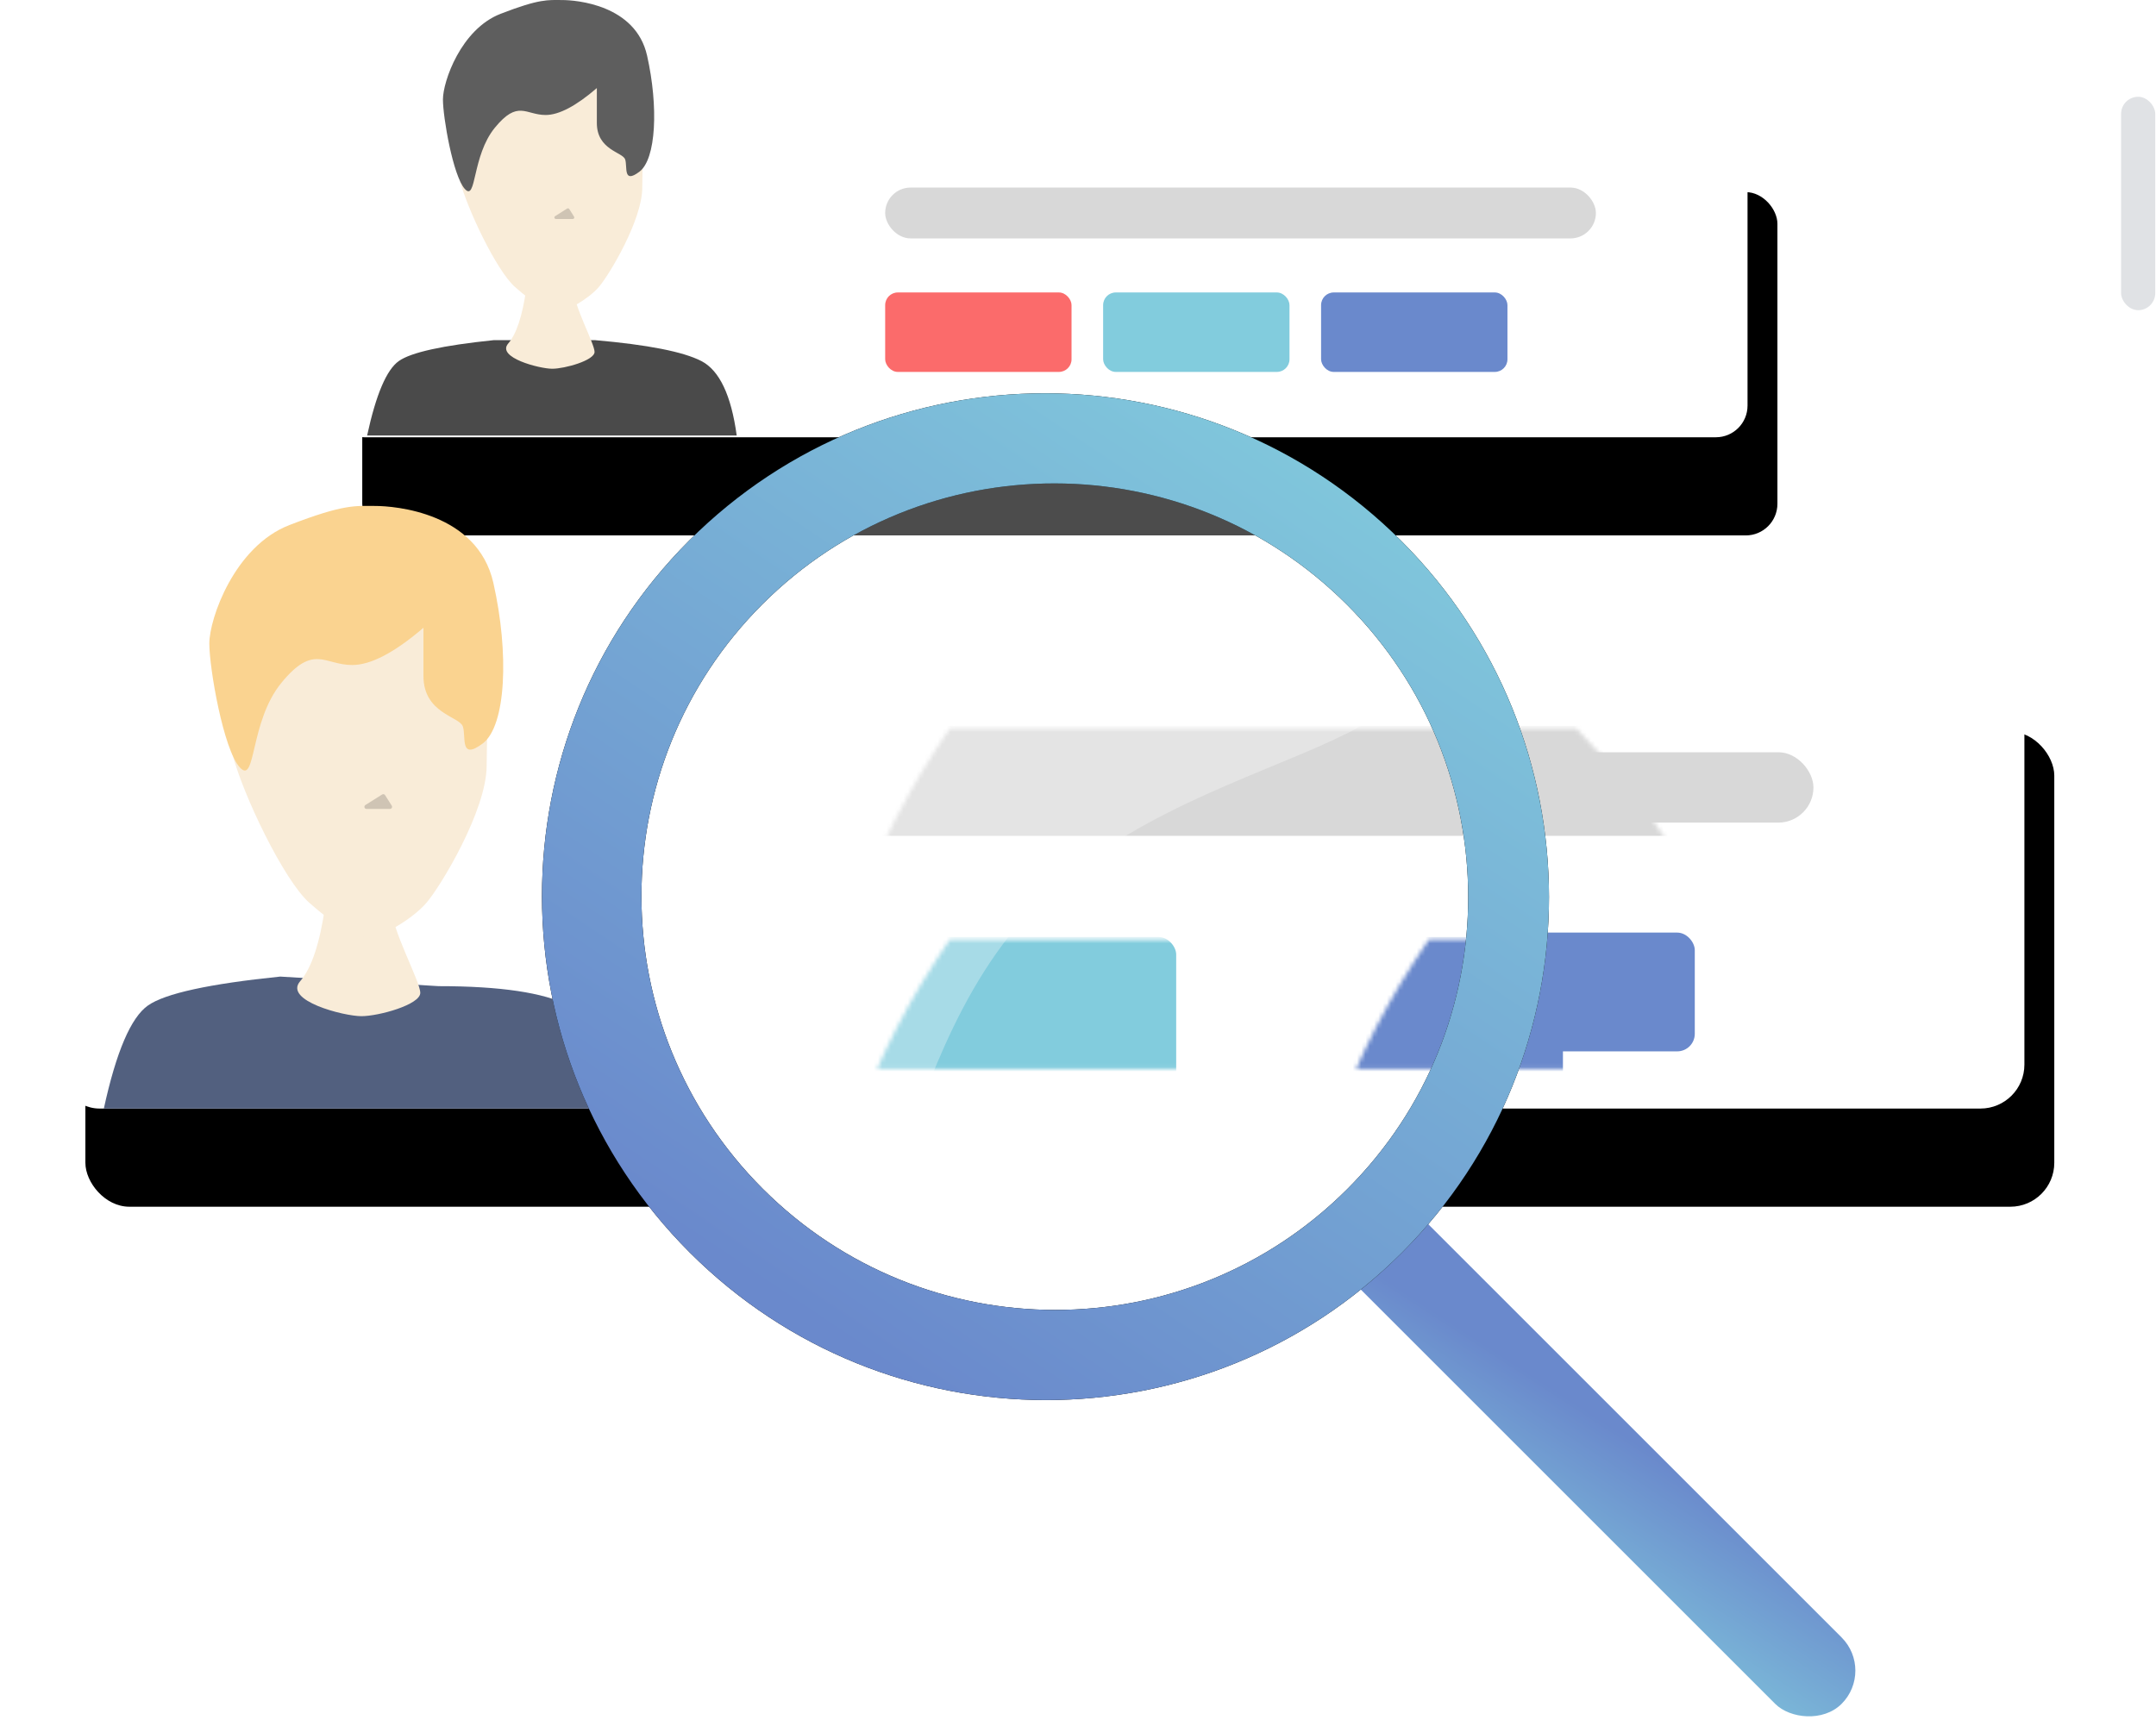 <?xml version="1.0" encoding="UTF-8"?>
<svg width="505px" height="403px" viewBox="0 0 505 403" version="1.1" xmlns="http://www.w3.org/2000/svg" xmlns:xlink="http://www.w3.org/1999/xlink">
    <!-- Generator: sketchtool 50.2 (55047) - http://www.bohemiancoding.com/sketch -->
    <title>30210BEF-08ED-460B-B415-2287576143B9</title>
    <desc>Created with sketchtool.</desc>
    <defs>
        <rect id="path-1" x="0" y="22.009" width="331.471" height="80.438" rx="7.413"></rect>
        <filter x="-10.4%" y="-26.7%" width="125.0%" height="206.9%" filterUnits="objectBoundingBox" id="filter-2">
            <feOffset dx="7" dy="23" in="SourceAlpha" result="shadowOffsetOuter1"></feOffset>
            <feGaussianBlur stdDeviation="10" in="shadowOffsetOuter1" result="shadowBlurOuter1"></feGaussianBlur>
            <feColorMatrix values="0 0 0 0 0.2   0 0 0 0 0.251   0 0 0 0 0.318  0 0 0 0.15 0" type="matrix" in="shadowBlurOuter1"></feColorMatrix>
        </filter>
        <path d="M5.107,6.285 C-0.67,13.575 -0.12,25.082 1.622,31.933 C3.365,38.784 10.278,53.336 14.613,57.187 C18.949,61.038 22.316,63.03 24.45,63.03 C26.583,63.03 31.851,60.021 34.286,57.187 C36.721,54.352 44.439,41.484 44.439,33.933 C44.439,26.383 45.629,11.256 42.534,6.285 C39.439,1.314 28.724,0.114 24.059,0.114 C19.395,0.114 9.997,0.114 5.107,6.285 Z" id="path-3"></path>
        <rect id="path-5" x="0" y="29.89" width="461.176" height="111.313" rx="10.296"></rect>
        <filter x="-7.5%" y="-19.3%" width="118.0%" height="177.3%" filterUnits="objectBoundingBox" id="filter-6">
            <feOffset dx="7" dy="23" in="SourceAlpha" result="shadowOffsetOuter1"></feOffset>
            <feGaussianBlur stdDeviation="10" in="shadowOffsetOuter1" result="shadowBlurOuter1"></feGaussianBlur>
            <feColorMatrix values="0 0 0 0 0.2   0 0 0 0 0.251   0 0 0 0 0.318  0 0 0 0.15 0" type="matrix" in="shadowBlurOuter1"></feColorMatrix>
        </filter>
        <path d="M7.105,8.698 C-0.933,18.786 -0.166,34.709 2.257,44.19 C4.681,53.671 14.299,73.808 20.331,79.137 C26.364,84.466 31.048,87.223 34.017,87.223 C36.986,87.223 44.314,83.06 47.702,79.137 C51.09,75.214 61.829,57.406 61.829,46.958 C61.829,36.51 63.484,15.577 59.178,8.698 C54.872,1.819 39.964,0.158 33.474,0.158 C26.984,0.158 13.909,0.158 7.105,8.698 Z" id="path-7"></path>
        <path d="M29.326,0.588 L176.043,0.588 C202.305,27.817 215.437,55.491 215.437,83.609 C215.437,111.728 204.441,138.395 182.451,163.612 L30.791,163.612 C10.837,135.767 0.861,108.597 0.861,82.1 C0.861,55.603 10.349,28.432 29.326,0.588 Z" id="path-9"></path>
        <linearGradient x1="-69.752%" y1="100%" x2="0%" y2="-7.267%" id="linearGradient-11">
            <stop stop-color="#82CCDD" offset="0%"></stop>
            <stop stop-color="#6A89CC" offset="100%"></stop>
        </linearGradient>
        <linearGradient x1="111.346%" y1="50%" x2="5.022%" y2="71.01%" id="linearGradient-12">
            <stop stop-color="#82CCDD" offset="0%"></stop>
            <stop stop-color="#6A89CC" offset="100%"></stop>
        </linearGradient>
        <path d="M117.868,236.025 C52.771,236.025 0,183.189 0,118.012 C0,52.836 52.771,0 117.868,0 C182.964,0 235.735,52.836 235.735,118.012 C235.735,183.189 182.964,236.025 117.868,236.025 Z M119.412,216.442 C172.853,216.442 216.176,173.066 216.176,119.558 C216.176,66.051 172.853,22.675 119.412,22.675 C65.97,22.675 22.647,66.051 22.647,119.558 C22.647,173.066 65.97,216.442 119.412,216.442 Z" id="path-13"></path>
        <filter x="-7.6%" y="-7.6%" width="115.3%" height="115.3%" filterUnits="objectBoundingBox" id="filter-14">
            <feOffset dx="0" dy="0" in="SourceAlpha" result="shadowOffsetOuter1"></feOffset>
            <feGaussianBlur stdDeviation="6" in="shadowOffsetOuter1" result="shadowBlurOuter1"></feGaussianBlur>
            <feColorMatrix values="0 0 0 0 0   0 0 0 0 0   0 0 0 0 0  0 0 0 0.2 0" type="matrix" in="shadowBlurOuter1"></feColorMatrix>
        </filter>
    </defs>
    <g id="UI-Landing" stroke="none" stroke-width="1" fill="none" fill-rule="evenodd">
        <g id="landing-page-employeur-idea1" transform="translate(-759, -368)">
            <g id="Group-14" transform="translate(759, 368)">
                <g id="Group-10" transform="translate(77.853, 0)">
                    <g id="Rectangle-28">
                        <use fill="black" fill-opacity="1" filter="url(#filter-2)" xlink:href="#path-1"></use>
                        <use fill="#FFFFFF" fill-rule="evenodd" xlink:href="#path-1"></use>
                    </g>
                    <g id="Group-24" transform="translate(8.139, 0)">
                        <path d="M29.691,79.693 C17.72,80.926 10.299,82.557 7.428,84.586 C4.556,86.614 2.08,92.431 0,102.037 L86.567,102.037 C85.279,92.585 82.514,86.767 78.274,84.586 C74.034,82.404 65.727,80.773 53.352,79.693 L29.691,79.693 Z" id="Path-93" fill="#4A4A4A"></path>
                        <path d="M37.254,67.776 C36.366,74.044 34.966,78.275 33.057,80.471 C30.192,83.764 40.406,86.396 43.352,86.396 C46.298,86.396 53.272,84.44 53.272,82.455 C53.272,80.471 48.364,71.644 48.364,67.776 C46.013,67.776 42.309,67.776 37.254,67.776 Z" id="Path-91" fill="#F9ECD8"></path>
                        <g id="Group-23" transform="translate(17.757, 0)">
                            <g id="Path-88" transform="translate(2.249, 10.038)">
                                <mask id="mask-4" fill="white">
                                    <use xlink:href="#path-3"></use>
                                </mask>
                                <use id="Mask" fill="#F9ECD8" xlink:href="#path-3"></use>
                                <path d="" id="Path-86" stroke="#979797" stroke-width="0.572" mask="url(#mask-4)"></path>
                            </g>
                            <path d="M36.05,20.634 C31.175,24.839 27.176,26.942 24.051,26.942 C19.364,26.942 17.58,23.294 12.159,29.926 C6.739,36.557 7.898,47.33 5.132,44.276 C2.365,41.222 4.12514255e-16,27.486 0,23.294 C0,19.103 4.22,6.851 13.477,3.248 C22.733,-0.355 24.641,0.01 27.914,0.01 C31.186,0.01 45.136,1.095 47.819,13.035 C50.503,24.974 49.954,37.265 46.024,40.229 C42.093,43.193 43.266,39.052 42.68,37.34 C42.093,35.628 36.05,35.151 36.05,28.805 C36.05,24.574 36.05,21.85 36.05,20.634 Z" id="Path-87" fill="#5E5E5E"></path>
                            <path d="M29.096,48.862 L26.268,50.65 C26.102,50.755 26.052,50.975 26.157,51.141 C26.222,51.244 26.336,51.307 26.458,51.307 L30.413,51.307 C30.609,51.307 30.769,51.148 30.769,50.951 C30.769,50.884 30.75,50.818 30.714,50.762 L29.588,48.973 C29.483,48.806 29.263,48.757 29.097,48.861 C29.097,48.861 29.096,48.862 29.096,48.862 Z" id="Path-90" fill="#000000" opacity="0.17"></path>
                        </g>
                    </g>
                    <rect id="Rectangle-29" fill="#D8D8D8" x="129.481" y="43.943" width="166.475" height="11.917" rx="5.958"></rect>
                    <rect id="Rectangle-4" fill="#FB6B6B" x="129.481" y="68.521" width="43.653" height="18.62" rx="2.965"></rect>
                    <rect id="Rectangle-4-Copy" fill="#82CCDD" x="180.533" y="68.521" width="43.653" height="18.62" rx="2.965"></rect>
                    <rect id="Rectangle-4-Copy-2" fill="#6A89CC" x="231.585" y="68.521" width="43.653" height="18.62" rx="2.965"></rect>
                </g>
                <g id="Group-10-Copy" transform="translate(13, 118.528)">
                    <g id="Rectangle-28">
                        <use fill="black" fill-opacity="1" filter="url(#filter-6)" xlink:href="#path-5"></use>
                        <use fill="#FFFFFF" fill-rule="evenodd" xlink:href="#path-5"></use>
                    </g>
                    <rect id="Rectangle-4-Copy-2" fill="#6A89CC" x="323.235" y="99.975" width="60.735" height="27.828" rx="4.118"></rect>
                    <g id="Group-24" transform="translate(11.324, 0)">
                        <path d="M41.309,110.282 C24.654,111.989 14.329,114.246 10.334,117.053 C6.339,119.86 2.894,127.91 0,141.202 L120.441,141.202 C118.648,128.122 114.802,120.072 108.903,117.053 C103.004,114.033 92.842,112.524 78.418,112.524 L41.309,110.282 Z" id="Path-93" fill="#52607F"></path>
                        <path d="M51.832,93.791 C50.595,102.465 48.649,108.32 45.992,111.359 C42.006,115.917 56.217,119.558 60.316,119.558 C64.414,119.558 74.118,116.851 74.118,114.105 C74.118,111.359 67.29,99.144 67.29,93.791 C64.017,93.791 58.865,93.791 51.832,93.791 Z" id="Path-91" fill="#F9ECD8"></path>
                        <g id="Group-23" transform="translate(24.706, 0)">
                            <g id="Path-88" transform="translate(3.129, 13.891)">
                                <mask id="mask-8" fill="white">
                                    <use xlink:href="#path-7"></use>
                                </mask>
                                <use id="Mask" fill="#F9ECD8" xlink:href="#path-7"></use>
                                <path d="" id="Path-86" stroke="#979797" stroke-width="0.572" mask="url(#mask-8)"></path>
                            </g>
                            <path d="M50.156,28.555 C43.374,34.374 37.809,37.283 33.462,37.283 C26.941,37.283 24.459,32.236 16.917,41.412 C9.376,50.589 10.989,65.497 7.139,61.271 C3.29,57.045 5.73932877e-16,38.036 0,32.236 C0,26.436 5.872,9.481 18.75,4.495 C31.628,-0.491 34.283,0.014 38.837,0.014 C43.39,0.014 62.798,1.515 66.531,18.038 C70.265,34.561 69.501,51.569 64.033,55.67 C58.565,59.772 60.197,54.042 59.381,51.673 C58.565,49.303 50.156,48.643 50.156,39.861 C50.156,34.006 50.156,30.237 50.156,28.555 Z" id="Path-87" fill="#FAD390"></path>
                            <path d="M40.484,67.615 L36.553,70.088 C36.322,70.233 36.252,70.538 36.397,70.77 C36.488,70.913 36.646,71.001 36.816,71.001 L42.312,71.001 C42.585,71.001 42.807,70.779 42.807,70.506 C42.807,70.413 42.78,70.321 42.73,70.242 L41.165,67.769 C41.019,67.539 40.714,67.47 40.484,67.615 Z" id="Path-90" fill="#000000" opacity="0.17"></path>
                        </g>
                    </g>
                    <rect id="Rectangle-29" fill="#D8D8D8" x="180.147" y="57.718" width="231.618" height="16.491" rx="8.245"></rect>
                    <g id="Group-12" transform="translate(125.588, 8.245)">
                        <g id="Rectangle-29-+-Rectangle-4-Copy-+-Rectangle-4-Copy-2-Mask">
                            <mask id="mask-10" fill="white">
                                <use xlink:href="#path-9"></use>
                            </mask>
                            <use id="Mask" fill="#FFFFFF" xlink:href="#path-9"></use>
                            <rect id="Rectangle-29" fill="#D8D8D8" mask="url(#mask-10)" x="54.559" y="43.288" width="231.618" height="25.767" rx="12.883"></rect>
                            <rect id="Rectangle-4-Copy" fill="#82CCDD" mask="url(#mask-10)" x="54.559" y="92.761" width="82.353" height="39.166" rx="4.118"></rect>
                            <rect id="Rectangle-4-Copy-2" fill="#6A89CC" mask="url(#mask-10)" x="166.765" y="92.761" width="60.735" height="39.166" rx="4.118"></rect>
                        </g>
                    </g>
                </g>
                <g id="Group-11" transform="translate(297.296, 262.312) rotate(-45) translate(-297.296, -262.312) translate(179.296, 70.312)">
                    <rect id="Rectangle-30" fill="url(#linearGradient-11)" x="105" y="221.595" width="22" height="162" rx="11"></rect>
                    <path d="M115.971,117.854 C172.823,117.854 223.382,175.45 223.382,118.528 C223.382,61.605 177.294,15.46 120.441,15.46 C63.588,15.46 17.5,61.605 17.5,118.528 C17.5,175.45 59.118,117.854 115.971,117.854 Z" id="Oval" fill="#FFFFFF" opacity="0.3"></path>
                    <g id="Combined-Shape">
                        <use fill="black" fill-opacity="1" filter="url(#filter-14)" xlink:href="#path-13"></use>
                        <use fill="url(#linearGradient-12)" fill-rule="evenodd" xlink:href="#path-13"></use>
                    </g>
                </g>
                <rect id="Rectangle-32" fill="#334051" opacity="0.15" x="496.824" y="22.675" width="8" height="50" rx="4"></rect>
            </g>
        </g>
    </g>
</svg>